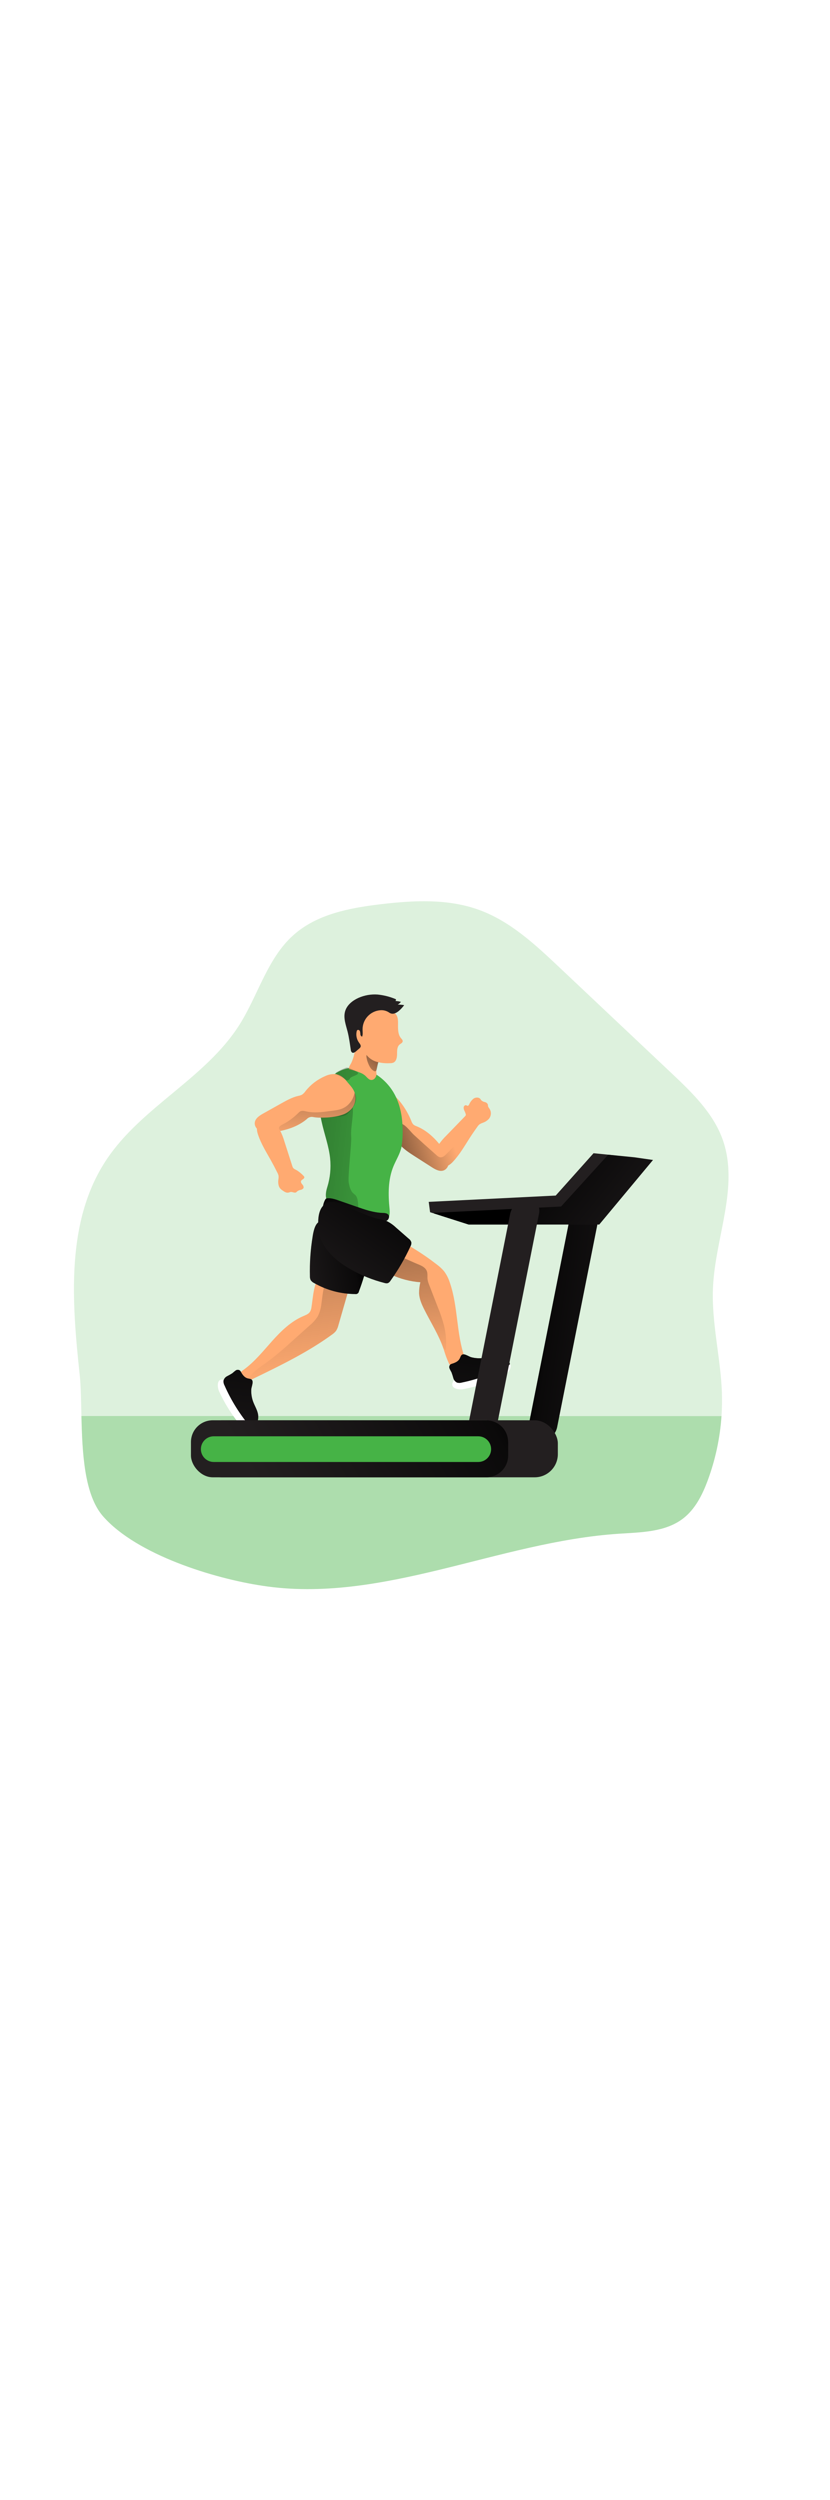 <svg id="_0378_fitness" xmlns="http://www.w3.org/2000/svg" xmlns:xlink="http://www.w3.org/1999/xlink" viewBox="0 0 500 500" data-imageid="fitness-68" imageName="Fitness" class="illustrations_image" style="width: 166px;"><defs><style>.cls-1_fitness-68{fill:url(#linear-gradient);}.cls-1_fitness-68,.cls-2_fitness-68,.cls-3_fitness-68,.cls-4_fitness-68,.cls-5_fitness-68,.cls-6_fitness-68,.cls-7_fitness-68,.cls-8_fitness-68,.cls-9_fitness-68,.cls-10_fitness-68,.cls-11_fitness-68,.cls-12_fitness-68,.cls-13_fitness-68,.cls-14_fitness-68,.cls-15_fitness-68,.cls-16_fitness-68,.cls-17_fitness-68,.cls-18_fitness-68,.cls-19_fitness-68,.cls-20_fitness-68,.cls-21_fitness-68,.cls-22_fitness-68{stroke-width:0px;}.cls-2_fitness-68{opacity:.18;}.cls-2_fitness-68,.cls-10_fitness-68{isolation:isolate;}.cls-2_fitness-68,.cls-10_fitness-68,.cls-22_fitness-68{fill:#68e1fd;}.cls-3_fitness-68{fill:url(#linear-gradient-11-fitness-68);}.cls-4_fitness-68{fill:url(#linear-gradient-12-fitness-68);}.cls-5_fitness-68{fill:url(#linear-gradient-13-fitness-68);}.cls-6_fitness-68{fill:url(#linear-gradient-10-fitness-68);}.cls-7_fitness-68{fill:url(#linear-gradient-16-fitness-68);}.cls-8_fitness-68{fill:url(#linear-gradient-15-fitness-68);}.cls-9_fitness-68{fill:url(#linear-gradient-14-fitness-68);}.cls-10_fitness-68{opacity:.32;}.cls-11_fitness-68{fill:url(#linear-gradient-4-fitness-68);}.cls-12_fitness-68{fill:url(#linear-gradient-2-fitness-68);}.cls-13_fitness-68{fill:url(#linear-gradient-3-fitness-68);}.cls-14_fitness-68{fill:url(#linear-gradient-8-fitness-68);}.cls-15_fitness-68{fill:url(#linear-gradient-9-fitness-68);}.cls-16_fitness-68{fill:url(#linear-gradient-7-fitness-68);}.cls-17_fitness-68{fill:url(#linear-gradient-5-fitness-68);}.cls-18_fitness-68{fill:url(#linear-gradient-6-fitness-68);}.cls-19_fitness-68{fill:#231f20;}.cls-20_fitness-68{fill:#fff;}.cls-21_fitness-68{fill:#ffaa71;}</style><linearGradient id="linear-gradient-fitness-68" x1="754.07" y1="1987.18" x2="736.46" y2="1801.95" gradientTransform="translate(-516.24 2285.36) scale(1 -1)" gradientUnits="userSpaceOnUse"><stop offset="0" stop-color="#000"/><stop offset=".13" stop-color="#000" stop-opacity=".69"/><stop offset="1" stop-color="#000" stop-opacity="0"/></linearGradient><linearGradient id="linear-gradient-2-fitness-68" x1="162.53" y1="165.47" x2="183.38" y2="327.07" gradientUnits="userSpaceOnUse"><stop offset="0" stop-color="#000"/><stop offset=".15" stop-color="#000" stop-opacity=".47"/><stop offset="1" stop-color="#000" stop-opacity="0"/></linearGradient><linearGradient id="linear-gradient-3-fitness-68" x1="733.84" y1="2033.8" x2="687.03" y2="2023.43" xlink:href="#linear-gradient-fitness-68"/><linearGradient id="linear-gradient-4-fitness-68" x1="235.5" y1="156.06" x2="256.35" y2="317.65" gradientTransform="matrix(1,0,0,1,0,0)" xlink:href="#linear-gradient-fitness-68"/><linearGradient id="linear-gradient-5-fitness-68" x1="219.1" y1="198.33" x2="272.1" y2="182.26" gradientTransform="matrix(1,0,0,1,0,0)" xlink:href="#linear-gradient-fitness-68"/><linearGradient id="linear-gradient-6-fitness-68" x1="76.68" y1="179.75" x2="257.49" y2="198.32" gradientTransform="matrix(1,0,0,1,0,0)" xlink:href="#linear-gradient-fitness-68"/><linearGradient id="linear-gradient-7-fitness-68" x1="728.65" y1="2071.42" x2="734.53" y2="2032.8" xlink:href="#linear-gradient-fitness-68"/><linearGradient id="linear-gradient-8-fitness-68" x1="755.02" y1="2165.31" x2="726.66" y2="2133.49" xlink:href="#linear-gradient-fitness-68"/><linearGradient id="linear-gradient-9-fitness-68" x1="750.12" y1="2066.69" x2="703.55" y2="1999.82" xlink:href="#linear-gradient-fitness-68"/><linearGradient id="linear-gradient-10-fitness-68" x1="665.68" y1="1985.19" x2="654.61" y2="1883.74" xlink:href="#linear-gradient-fitness-68"/><linearGradient id="linear-gradient-11-fitness-68" x1="807.24" y1="1985.44" x2="796.17" y2="1883.99" xlink:href="#linear-gradient-fitness-68"/><linearGradient id="linear-gradient-12-fitness-68" x1="81.7" y1="130.87" x2="262.51" y2="149.44" gradientTransform="matrix(1,0,0,1,0,0)" xlink:href="#linear-gradient-fitness-68"/><linearGradient id="linear-gradient-13-fitness-68" x1="194.88" y1="101.98" x2="190.32" y2="185.06" gradientTransform="matrix(1,0,0,1,0,0)" xlink:href="#linear-gradient-fitness-68"/><linearGradient id="linear-gradient-14-fitness-68" x1="836.42" y1="1994.02" x2="927.73" y2="1981.12" xlink:href="#linear-gradient-fitness-68"/><linearGradient id="linear-gradient-15-fitness-68" x1="815.41" y1="1966.21" x2="675.69" y2="1886.43" xlink:href="#linear-gradient-fitness-68"/><linearGradient id="linear-gradient-16-fitness-68" x1="795.4" y1="2114.24" x2="866.41" y2="2056.82" gradientTransform="translate(-471 2323.65) scale(1 -1)" xlink:href="#linear-gradient-fitness-68"/></defs><g id="background_fitness-68"><path class="cls-2_fitness-68 targetColor" d="M434.88,336.05c.16,4.67.08,9.35-.24,14.02-.9,13.27-3.71,26.34-8.33,38.82-3.22,8.66-7.56,17.33-14.9,22.93-10.65,8.13-25.13,8.23-38.49,9.1-72.61,4.74-142.91,42.42-214.82,31.35-29.32-4.4-75.61-18.64-95.95-41.76-11.46-12.98-12.59-38.49-13.1-60.48-.21-9.33-.31-18.02-1.04-24.85-4.73-44.24-8.5-92.66,16.2-129.7,21.15-31.72,59.57-48.89,79.97-81.07,11.35-17.93,16.82-40.13,32.68-54.21,14.03-12.48,33.57-16.25,52.25-18.48,19.92-2.38,40.67-3.47,59.51,3.4,18.84,6.87,33.79,20.87,48.31,34.56l67.44,63.64c12.45,11.74,25.32,24.13,31.02,40.27,9.96,28.14-4.39,58.58-5.85,88.44-1.09,21.37,4.6,42.57,5.35,64.05Z" style="fill: rgb(70, 179, 70);"/><path class="cls-10_fitness-68 targetColor" d="M434.64,350.04c-.9,13.27-3.71,26.34-8.33,38.82-3.22,8.66-7.56,17.33-14.9,22.93-10.65,8.13-25.13,8.23-38.49,9.1-72.61,4.74-142.91,42.42-214.82,31.35-29.32-4.4-75.61-18.64-95.95-41.76-11.46-12.98-12.59-38.49-13.1-60.48l385.59.05Z" style="fill: rgb(70, 179, 70);"/><path class="cls-1_fitness-68" d="M394.28,365.87c4.8-.07,11.28.94,11.28,4.38,0,2.06-2.6,3.58-4.96,4.77l-44.43,22.39c-8.61,4.34-17.46,8.76-27.63,10.74-9.25,1.8-19.01,1.46-28.58,1.1l-237.48-8.81c-1.93.05-3.85-.26-5.67-.89-6.55-2.82-.66-10.02,5.73-12.99,31.69-14.74,71.65-15.76,109.4-16.38,74.06-1.12,148.31-4.3,222.34-4.3Z"/></g><g id="character_fitness-68"><path class="cls-20_fitness-68" d="M132.02,335.23c3.29,7.11,7.46,13.79,12.4,19.87,1.95,2.37,4.53,4.83,7.57,4.49.65,0,1.24-.37,1.52-.96.08-.51-.03-1.02-.32-1.45l-5.9-11.54c-1.64-3.38-3.48-6.66-5.49-9.83-1.44-2.16-4.17-7.03-6.91-7.68-4.57-1.1-4.03,4.63-2.87,7.09Z"/><path class="cls-20_fitness-68" d="M279.08,333.82c7.7-1.44,15.2-3.84,22.31-7.13,2.78-1.31,5.79-3.2,6.21-6.24.16-.63-.05-1.3-.55-1.71-.47-.21-1-.23-1.48-.05l-12.64,2.87c-3.67.76-7.29,1.74-10.85,2.92-2.46.87-7.85,2.32-9.15,4.81-2.17,4.18,3.47,5.04,6.14,4.53Z"/><path class="cls-21_fitness-68" d="M211.03,270.44c-.25.86-.5,1.72-.75,2.58l-6.41,22.28c-.28,1.19-.75,2.32-1.39,3.36-.69.88-1.52,1.65-2.46,2.28-14.64,10.65-31.02,18.6-47.29,26.5l-.9.43c-1.3.69-2.76,1.05-4.23,1.02-1.8-.14-3.63-1.64-3.46-3.41.14-1.51,1.53-2.55,2.76-3.45,6.55-4.78,11.64-11.17,17.03-17.2,5.4-6.03,11.34-11.85,18.78-15.02,1.54-.66,3.28-1.29,4.09-2.71.44-.79.72-1.67.82-2.57.56-3.46.82-6.95,1.54-10.38.82-3.99,1.82-7.66,6.13-8.66,5.18-1.29,10.67-.26,15.03,2.83.37.23.66.57.82.97.07.39.02.78-.12,1.15Z"/><path class="cls-12_fitness-68" d="M210.28,272.99l-6.41,22.28c-.28,1.19-.75,2.32-1.39,3.36-.69.88-1.52,1.65-2.46,2.28-14.64,10.65-31.02,18.6-47.29,26.5l-.9.43c-.75-.06-1.51-.15-2.27-.26,2.73-4.34,7.27-7.14,11.46-10.15,4.96-3.73,9.73-7.71,14.28-11.93l11.12-9.96c1.95-1.57,3.64-3.45,4.99-5.56.76-1.47,1.33-3.02,1.7-4.63,1.15-4.46,1.26-18.69,6.34-20.47,3.38-1.2,7.21,6.43,10.83,8.12Z"/><path class="cls-19_fitness-68" d="M188.34,241.88c-1.29,7.88-1.84,15.87-1.64,23.85-.04.81.11,1.62.44,2.37.51.76,1.21,1.37,2.04,1.77,7.55,4.33,16.09,6.62,24.8,6.64,1.03.2,2.02-.47,2.21-1.5,0-.02,0-.05.01-.07,1.09-2.87,2.08-5.79,2.96-8.75.62-1.66.86-3.44.71-5.2-.38-2.5-2.22-4.5-3.96-6.32l-16.71-17.5c-1.9-1.99-4.26-5.95-7.2-4.03-2.46,1.56-3.24,6.16-3.67,8.74Z"/><path class="cls-13_fitness-68" d="M188.34,241.88c-1.29,7.88-1.84,15.87-1.64,23.85-.04.81.11,1.62.44,2.37.51.76,1.21,1.37,2.04,1.77,7.55,4.33,16.09,6.62,24.8,6.64,1.03.2,2.02-.47,2.21-1.5,0-.02,0-.05.01-.07,1.09-2.87,2.08-5.79,2.96-8.75.62-1.66.86-3.44.71-5.2-.38-2.5-2.22-4.5-3.96-6.32l-16.71-17.5c-1.9-1.99-4.26-5.95-7.2-4.03-2.46,1.56-3.24,6.16-3.67,8.74Z"/><path class="cls-21_fitness-68" d="M279.84,318.61c-.49.41-1.09.66-1.72.74-1.84.36-3.72.46-5.58.29-.46-.01-.92-.13-1.33-.36-.49-.4-.85-.93-1.03-1.54-.89-1.99-1.67-4.03-2.32-6.12-.23-.78-.48-1.56-.75-2.32-2.83-8.19-7.58-15.61-11.46-23.36-1.56-3.1-3.02-6.38-3.19-9.83-.01-2.25.24-4.5.77-6.69-6.12-.45-12.11-2.02-17.67-4.62-.82-1.84-.84-3.93-.05-5.78.72-1.37,1.63-2.64,2.69-3.77l.77-.86,6.23-6.86c.11-.15.27-.27.44-.34.33-.06.66.02.93.23.88.52,1.7,1.13,2.58,1.64,4.79,2.92,9.41,6.1,13.84,9.54,1.68,1.22,3.21,2.63,4.55,4.22,1.51,2.05,2.67,4.33,3.43,6.76,5.04,14.53,3.85,30.65,8.95,45.15.46,1.29.89,2.92-.08,3.88Z"/><path class="cls-11_fitness-68" d="M268.6,310.3c-.56-.24-1.07-.57-1.5-1-2.83-8.19-7.58-15.61-11.46-23.36-1.56-3.1-3.02-6.38-3.19-9.83-.01-2.25.24-4.5.77-6.69-6.12-.45-12.11-2.02-17.67-4.62-.82-1.84-.84-3.93-.05-5.78.72-1.37,1.63-2.64,2.69-3.77,1.84-.97,4.03-1,5.89-.07,2.6,1.12,5.12,2.34,7.75,3.4,2.13.86,4.56,1.95,5.36,4.3.52,1.53.18,3.22.38,4.82.19,1.2.53,2.36,1.02,3.47,1.7,4.37,3.4,8.73,5.09,13.1,1.51,3.64,2.77,7.37,3.79,11.18,1.19,4.85,1.57,9.86,1.11,14.84Z"/><path class="cls-21_fitness-68" d="M269.97,199.16c-.41,1.26-1.33,2.28-2.53,2.83-2.46,1.01-5.12-.47-7.33-1.88l-10.47-6.71c-3.13-2.01-6.31-4.09-8.75-6.85-.5-.65-1.09-1.23-1.75-1.71-.88-.45-1.83-.73-2.82-.82-.72-.13-1.44-.29-2.15-.47-4.19-1.07-8.1-3.03-11.46-5.73-1.82-1.32-3.24-3.12-4.09-5.2-.95-2.77-.27-5.29.82-7.83s1.74-5.27,3.87-7.37c2.13-2.16,5.1-3.27,8.12-3.04,4.2.41,7.58,3.61,10.14,6.98,2.56,3.35,4.66,7.02,6.23,10.93.24.78.65,1.5,1.19,2.1.57.46,1.21.81,1.91,1.03,5.42,2.2,9.95,6.11,13.68,10.65,1.06,1.28,2.05,2.6,2.98,3.96.47.69.93,1.38,1.34,2.11.76,1.25,1.25,2.64,1.45,4.09.11,1-.01,2.01-.37,2.95Z"/><path class="cls-21_fitness-68" d="M294.25,171.25c-.92.92-2.04,1.63-3.28,2.06-.75.23-1.46.57-2.11.99-.52.43-.97.94-1.33,1.51-.59.82-1.16,1.64-1.74,2.46-1.01,1.45-1.99,2.92-2.95,4.41-3.09,4.82-5.95,9.83-9.87,14.01-.86.98-1.88,1.81-3.01,2.46-2.23,1.27-5.06.69-6.6-1.37-1.24-1.63-1.7-3.73-1.28-5.73.35-1.98,1.1-3.86,2.19-5.54.09-.14.18-.28.29-.42,1.29-1.8,2.73-3.48,4.32-5.03l11.18-11.54c.52-.56.66-.71.51-1.41-.22-.7-.49-1.39-.82-2.06-.34-.65-.49-1.38-.43-2.1.13-.72.86-1.38,1.55-1.15.3.1.57.34.88.34s.68-.43.87-.82c.59-1.39,1.52-2.62,2.7-3.56,1.25-.82,3.17-.88,4.09.29.21.27.36.59.59.82.58.51,1.29.85,2.05,1,.77.15,1.42.65,1.79,1.34.16.44.08.93.22,1.38.18.43.42.82.73,1.17,1.4,2.01,1.18,4.74-.52,6.5Z"/><path class="cls-17_fitness-68" d="M285.8,178.28c-1.01,1.45-1.99,2.92-2.95,4.41-3.09,4.82-5.95,9.83-9.87,14.01-.86.98-1.88,1.81-3.01,2.46-.41,1.26-1.33,2.28-2.53,2.83-2.46,1.01-5.12-.47-7.33-1.88l-10.47-6.71c-3.13-2.01-6.31-4.09-8.75-6.85-.5-.65-1.09-1.23-1.75-1.71-.88-.45-1.83-.73-2.82-.82-.72-.13-1.44-.29-2.15-.47.23-1.5.63-2.97,1.2-4.38.53-1.61,1.4-3.08,2.55-4.32,4.17-3.99,8.48,3.07,11.42,5.78,4.2,3.87,8.45,7.69,12.75,11.46l.93.82c.55.57,1.24.99,2.01,1.22,1.47.29,2.8-.82,3.86-1.93l.05-.05,16.22-16.67c.95.46.92,1.73.64,2.83Z"/><path class="cls-22_fitness-68 targetColor" d="M241.88,187.83c-.82,4.09-3.2,7.75-4.8,11.59-3.39,8.11-3.28,17.24-2.39,25.99.33,3.39-.21,6.25-3.33,8.05-1.46.82-3.28.68-4.91.47-8.19-1.03-16.7-2.84-23.46-7.37-1.22-.82-2.37-1.73-3.46-2.72-3.71-3.42-3.78-7.15-2.35-11.73,1.72-5.59,2.31-11.47,1.71-17.29-.78-7.48-3.49-14.63-5.09-21.98-.83-3.61-1.22-7.3-1.15-11.01,0-.52,0-1.03.08-1.54.22-3.32,1.13-6.55,2.68-9.49,4.54-7.95,13.69-12.08,22.65-10.21,7.27,1.64,13.92,6.81,18.02,12.92,4.51,6.71,6.24,14.86,6.44,22.85.18,3.83-.03,7.67-.63,11.46Z" style="fill: rgb(70, 179, 70);"/><path class="cls-18_fitness-68" d="M215.43,226.71c-.71,1.64-2.62,2.46-4.4,2.46-1.78-.12-3.52-.59-5.13-1.38-.98-.4-1.98-.82-2.95-1.29-1.22-.82-2.37-1.73-3.46-2.72-3.71-3.42-3.78-7.15-2.35-11.73,1.72-5.59,2.31-11.47,1.71-17.29-.78-7.48-3.49-14.63-5.09-21.98-.83-3.61-1.22-7.3-1.15-11.01,1.21-.73,2.48-1.34,3.8-1.84,4.05-1.55,13.78-4.96,15.56.82,1.86,6.22-.97,14.66-.39,21.18.3,3.43-2.11,24.01-1.51,27.4,1.85,10.38,5.39,3.76,5.73,14.3.1,1.04-.03,2.08-.38,3.06Z"/><path class="cls-19_fitness-68" d="M195.69,220.13c.13-.39.37-.74.68-1.02.32-.19.69-.29,1.06-.28,2.37-.13,4.68.66,6.91,1.45l10.25,3.57c5.14,1.8,10.39,3.62,15.84,3.81,1.3.04,2.83.1,3.57,1.18s.2,2.59-.82,3.37c-1.07.71-2.32,1.1-3.6,1.12-5.34.5-10.72-.15-15.79-1.91-3.08-1.06-6-2.53-9.06-3.64-2.76-.98-5.67-1.5-8.6-1.53-1.43,0-1.64-.72-1.57-2.26.13-1.35.51-2.66,1.12-3.87Z"/><path class="cls-16_fitness-68" d="M195.69,220.13c.13-.39.37-.74.68-1.02.32-.19.69-.29,1.06-.28,2.37-.13,4.68.66,6.91,1.45l10.25,3.57c5.14,1.8,10.39,3.62,15.84,3.81,1.3.04,2.83.1,3.57,1.18s.2,2.59-.82,3.37c-1.07.71-2.32,1.1-3.6,1.12-5.34.5-10.72-.15-15.79-1.91-3.08-1.06-6-2.53-9.06-3.64-2.76-.98-5.67-1.5-8.6-1.53-1.43,0-1.64-.72-1.57-2.26.13-1.35.51-2.66,1.12-3.87Z"/><path class="cls-21_fitness-68" d="M210.58,141.15l.2.06c2.03.49,4.02,1.11,5.96,1.87,1.12.41,2.17.99,3.1,1.74.76.65,1.36,1.46,2.15,2.06.99.91,2.51.91,3.5,0,.94-.84,1.42-2.07,1.28-3.32-.47-2.72,1.18-6.03,1.02-7.56-.32-3.11-2.36-3.17-4.39-5.56-1.81-2.13-4.56-4.58-7.37-2.74-1.88,1.26-2.32,2.8-2.78,4.91-.36,1.48-.85,2.92-1.47,4.31-.49,1.17-1.51,2.33-1.64,3.59-.03.17,0,.35.08.5.1.09.22.14.34.16Z"/><path class="cls-14_fitness-68" d="M221.94,137.92c.7,1.7,1.7,3.41,3.33,4.25.23.14.5.21.77.18.5-.09.75-.65.88-1.14.51-1.86.6-3.9,1.64-5.51.26-.39.59-.82.48-1.29-.08-.24-.22-.46-.41-.62-1.57-1.49-3.55-2.48-5.68-2.83-2.06-.2-2.39,1.37-2.15,3.06.21,1.34.59,2.65,1.14,3.89Z"/><path class="cls-21_fitness-68" d="M239.77,115.09c0,2.55.12,5.32,1.77,7.27.47.57,1.11,1.15,1.05,1.9-.08.93-1.15,1.37-1.87,1.97-1.54,1.29-1.52,3.62-1.52,5.63s-.38,4.42-2.21,5.26c-.67.25-1.38.37-2.1.34-2.67.16-5.35-.12-7.93-.82-2.59-.73-4.86-2.32-6.43-4.5-.91-1.35-1.45-2.94-2.46-4.24s-2.55-2.37-3.54-3.8c-1.4-2.07-1.57-4.73-.45-6.96.1-.24.27-.44.49-.58.82-.39,1.76.86,2.51.39-.19-4.98,2.6-9.59,7.09-11.73,4.14-1.88,8.35-.93,12.19,1.11,3.69,1.92,3.46,4.88,3.4,8.76Z"/><path class="cls-19_fitness-68" d="M239.98,106.21c1.32-1.09,2.49-2.34,3.5-3.73-1.28-.21-2.58-.33-3.88-.34.74-.41,1.39-.97,1.92-1.64-1.07-.28-2.17-.46-3.28-.51.25-.32.48-.82.19-1.07-.08-.06-.17-.11-.27-.14-3.4-1.4-6.98-2.3-10.64-2.68-3.98-.29-7.98.41-11.63,2.03-3.6,1.64-6.98,4.36-8.03,8.19-1.09,3.96.49,8.07,1.51,12.05.92,3.6,1.37,7.3,1.94,10.98,0,.66.3,1.29.82,1.71.78.43,1.69-.19,2.36-.77l1.89-1.64c.38-.27.67-.64.86-1.06.29-.91-.44-1.79-1.01-2.58-1.38-1.93-1.89-4.35-1.38-6.67.04-.32.2-.61.43-.82.51-.38,1.28.05,1.53.63.18.61.28,1.25.29,1.88.03.65.43,1.22,1.04,1.46.56-1.35.28-2.88.27-4.35-.03-6.09,4.68-11.16,10.75-11.59,1.92-.15,3.84.38,5.4,1.5,1.82,1.17,3.64.52,5.41-.85Z"/><path class="cls-21_fitness-68" d="M212.53,164.01c-1.6,2.2-3.89,3.81-6.5,4.58-1.45.49-2.93.85-4.44,1.08-4.18.67-8.44.77-12.64.29-1.53-.43-3.17.06-4.23,1.25-4.44,3.7-9.93,5.85-15.62,7.02-1.7.35-3.41.61-5.13.82-2.28.25-4.68.38-6.81-.47s-3.92-2.96-3.69-5.25c.25-2.62,2.83-4.3,5.12-5.58,3.61-2.03,7.23-4.06,10.85-6.08,3.28-1.82,6.55-3.65,10.16-4.5.81-.13,1.6-.38,2.33-.74.81-.56,1.52-1.28,2.07-2.1,3.14-3.99,7.24-7.11,11.91-9.1,2.03-.99,4.3-1.39,6.55-1.16,2.89.46,4.79,2.25,6.51,4.42s3.83,4.02,4.71,6.88c.9,2.91.47,6.06-1.17,8.62Z"/><path class="cls-21_fitness-68" d="M168.63,177.82c1.1,2.11,1.99,4.33,2.65,6.62l4.91,15.3c.47,1.48,1.74,1.64,2.96,2.46,1.39.91,2.66,1.99,3.79,3.21.16.16.29.35.37.56.16.53-.29,1.05-.75,1.35s-1,.59-1.2,1.11c-.27.68.2,1.42.67,1.98.56.49.88,1.2.88,1.95-.14.75-.92,1.18-1.64,1.38-.76.11-1.48.39-2.11.82-.24.25-.5.48-.77.69-.99.59-2.25-.43-3.39-.21-.25.07-.5.15-.75.25-1.42.48-2.5-.11-3.63-.88s-2.15-1.48-2.65-2.93c-.38-1.25-.48-2.56-.29-3.85.15-.77.19-1.55.12-2.33-.14-.66-.37-1.29-.7-1.88-1.23-2.49-2.52-4.95-3.87-7.37-2.79-5-5.87-9.89-7.71-15.31-.68-1.99-1.17-4.23-.27-6.13.76-1.5,2.18-2.56,3.83-2.87,4.09-.84,7.67,2.83,9.53,6.1Z"/><path class="cls-19_fitness-68" d="M193.92,244.8c3.52,7.37,10.18,12.73,17.25,16.78,6.44,3.69,13.36,6.48,20.55,8.29.6.2,1.24.24,1.86.11.69-.3,1.26-.81,1.64-1.47,4.69-6.53,8.73-13.5,12.07-20.81.38-.66.56-1.42.53-2.18-.25-.97-.85-1.82-1.68-2.39l-7.57-6.62c-1.56-1.5-3.33-2.77-5.25-3.76-1.89-.73-3.85-1.28-5.85-1.64-5.19-1.29-10-3.68-14.89-5.8-3.91-1.7-9.53-4.69-13.96-4-9.25,1.42-7.47,17.71-4.7,23.48Z"/><path class="cls-15_fitness-68" d="M193.92,244.8c3.52,7.37,10.18,12.73,17.25,16.78,6.44,3.69,13.36,6.48,20.55,8.29.6.2,1.24.24,1.86.11.69-.3,1.26-.81,1.64-1.47,4.69-6.53,8.73-13.5,12.07-20.81.38-.66.56-1.42.53-2.18-.25-.97-.85-1.82-1.68-2.39l-7.57-6.62c-1.56-1.5-3.33-2.77-5.25-3.76-1.89-.73-3.85-1.28-5.85-1.64-5.19-1.29-10-3.68-14.89-5.8-3.91-1.7-9.53-4.69-13.96-4-9.25,1.42-7.47,17.71-4.7,23.48Z"/><path class="cls-19_fitness-68" d="M150.99,327.73c-.66-.22-1.36-.25-2.01-.46-1.74-.53-2.9-2.13-3.78-3.72-.19-.41-.47-.78-.82-1.07-.75-.45-1.7-.41-2.42.1-.69.51-1.35,1.06-1.98,1.64-1.02.65-2.07,1.25-3.15,1.79-1.1.55-1.91,1.56-2.2,2.75-.06.99.16,1.97.64,2.84,4.01,9.09,9.3,17.56,15.71,25.15.34.38.75.82,1.26.75.34-.07.65-.27.86-.55,1.88-2.07,2.76-4.86,2.4-7.63-.38-2.78-1.98-5.23-2.97-7.86-.9-2.39-1.29-4.94-1.16-7.49.11-1.88,1.98-5.44-.37-6.24Z"/><path class="cls-19_fitness-68" d="M277.73,313.67c-.35.59-.53,1.27-.87,1.88-.88,1.58-2.69,2.39-4.42,2.92-.44.1-.86.29-1.22.56-.59.65-.74,1.58-.39,2.38.35.78.74,1.54,1.17,2.28.42,1.14.79,2.29,1.1,3.46.31,1.19,1.13,2.18,2.24,2.72.96.26,1.97.25,2.92-.04,9.72-2.03,19.1-5.45,27.84-10.15.45-.24.95-.57,1-1.07,0-.35-.13-.69-.36-.95-1.63-2.27-4.18-3.71-6.97-3.94-2.8-.2-5.53.82-8.31,1.28-2.52.38-5.1.24-7.57-.41-1.79-.48-4.88-3.04-6.15-.91Z"/><path class="cls-6_fitness-68" d="M150.99,327.73c-.66-.22-1.36-.25-2.01-.46-1.74-.53-2.9-2.13-3.78-3.72-.19-.41-.47-.78-.82-1.07-.75-.45-1.7-.41-2.42.1-.69.51-1.35,1.06-1.98,1.64-1.02.65-2.07,1.25-3.15,1.79-1.1.55-1.91,1.56-2.2,2.75-.06.99.16,1.97.64,2.84,4.01,9.09,9.3,17.56,15.71,25.15.34.38.75.82,1.26.75.34-.07.65-.27.86-.55,1.88-2.07,2.76-4.86,2.4-7.63-.38-2.78-1.98-5.23-2.97-7.86-.9-2.39-1.29-4.94-1.16-7.49.11-1.88,1.98-5.44-.37-6.24Z"/><path class="cls-3_fitness-68" d="M277.73,313.67c-.35.59-.53,1.27-.87,1.88-.88,1.58-2.69,2.39-4.42,2.92-.44.1-.86.29-1.22.56-.59.65-.74,1.58-.39,2.38.35.78.74,1.54,1.17,2.28.42,1.14.79,2.29,1.1,3.46.31,1.19,1.13,2.18,2.24,2.72.96.26,1.97.25,2.92-.04,9.72-2.03,19.1-5.45,27.84-10.15.45-.24.95-.57,1-1.07,0-.35-.13-.69-.36-.95-1.63-2.27-4.18-3.71-6.97-3.94-2.8-.2-5.53.82-8.31,1.28-2.52.38-5.1.24-7.57-.41-1.79-.48-4.88-3.04-6.15-.91Z"/><path class="cls-4_fitness-68" d="M210.68,147.04c-.52.45-1.14.96-1.79.76-.24-.08-.46-.21-.65-.38-1.63-1.27-3.42-2.32-5.32-3.14-.4-.17-.9-.55-.68-.93.07-.1.16-.18.26-.24,1.74-1.12,3.6-2.06,5.54-2.78.33-.15.68-.23,1.04-.25.45.04.88.17,1.27.38,1.08.51,5.73,2.01,5.33,3.21s-5,1.88-5,3.37Z"/><path class="cls-5_fitness-68" d="M206.16,169.4c-.25.04-.5.07-.76.1-2.57.31-5.07.43-7.64.62-2.75.21-6.11.52-8.81-.16-1.53-.43-3.17.06-4.23,1.25-4.44,3.7-9.93,5.85-15.62,7.02-.1-.07-.19-.16-.28-.24-2.5-2.32,1.64-3.62,3.28-4.62,2.75-1.65,5.29-3.63,7.57-5.89.35-.39.76-.73,1.21-1,1.15-.61,2.54-.21,3.81.07,4.4.97,8.93.44,13.34-.16,4.02-.55,7.86-.65,11.13-3.4,2.32-1.94,3.92-4.72,4.43-7.7,1.08,1.72,1.11,3.96.48,5.89s-1.86,3.62-3.18,5.17c-.95,1.11-2.01,2.21-3.38,2.71-.44.16-.9.25-1.37.32Z"/></g><g id="treadmill_fitness-68"><path class="cls-19_fitness-68" d="M325.22,365.39h0c-4.8,0-7.94-3.78-7.01-8.43l24.97-125.82c1.14-4.83,5.39-8.29,10.36-8.43h0c4.79,0,7.93,3.78,7,8.43l-24.98,125.82c-1.14,4.82-5.38,8.28-10.33,8.43Z"/><path class="cls-9_fitness-68" d="M325.22,365.39h0c-4.8,0-7.94-3.78-7.01-8.43l24.97-125.82c1.14-4.83,5.39-8.29,10.36-8.43h0c4.79,0,7.93,3.78,7,8.43l-24.98,125.82c-1.14,4.82-5.38,8.28-10.33,8.43Z"/><rect class="cls-19_fitness-68" x="119.75" y="352.56" width="216.3" height="34.36" rx="13.96" ry="13.96"/><rect class="cls-19_fitness-68" x="115.03" y="352.56" width="191.1" height="34.36" rx="13.13" ry="13.13"/><path class="cls-8_fitness-68" d="M306.12,365.68v8.12c0,7.24-5.87,13.1-13.1,13.1h-164.87c-7.24,0-13.1-5.87-13.1-13.1v-8.12c0-7.24,5.87-13.1,13.1-13.1h164.85c7.24,0,13.1,5.87,13.1,13.1h.02Z"/><path class="cls-22_fitness-68 targetColor" d="M128.77,362.21h159.33c4.28,0,7.75,3.47,7.75,7.74h0c0,4.28-3.47,7.74-7.75,7.74h-159.33c-4.28,0-7.75-3.47-7.75-7.74h0c0-4.28,3.47-7.74,7.75-7.74Z" style="fill: rgb(70, 179, 70);"/><polygon class="cls-19_fitness-68" points="393.36 195.76 360.99 234.64 282.3 234.64 261.55 228.01 259.09 227.23 258.27 220.99 334.77 217.19 357.56 191.69 366.38 192.57 382.24 194.13 393.36 195.76"/><polygon class="cls-7_fitness-68" points="393.36 195.76 360.99 234.64 282.3 234.64 261.55 228.01 261.5 227.6 338 223.8 366.38 192.57 393.36 195.76"/><path class="cls-19_fitness-68" d="M324.9,226.32c0,.55-.06,1.1-.16,1.64l-24.99,125.78c-.04.2-.09.41-.15.61-2-1.17-4.28-1.79-6.6-1.79h-10.36l24.74-124.6c1.14-4.83,5.39-8.3,10.35-8.43,4.22-.02,7.17,2.92,7.17,6.8Z"/></g></svg>